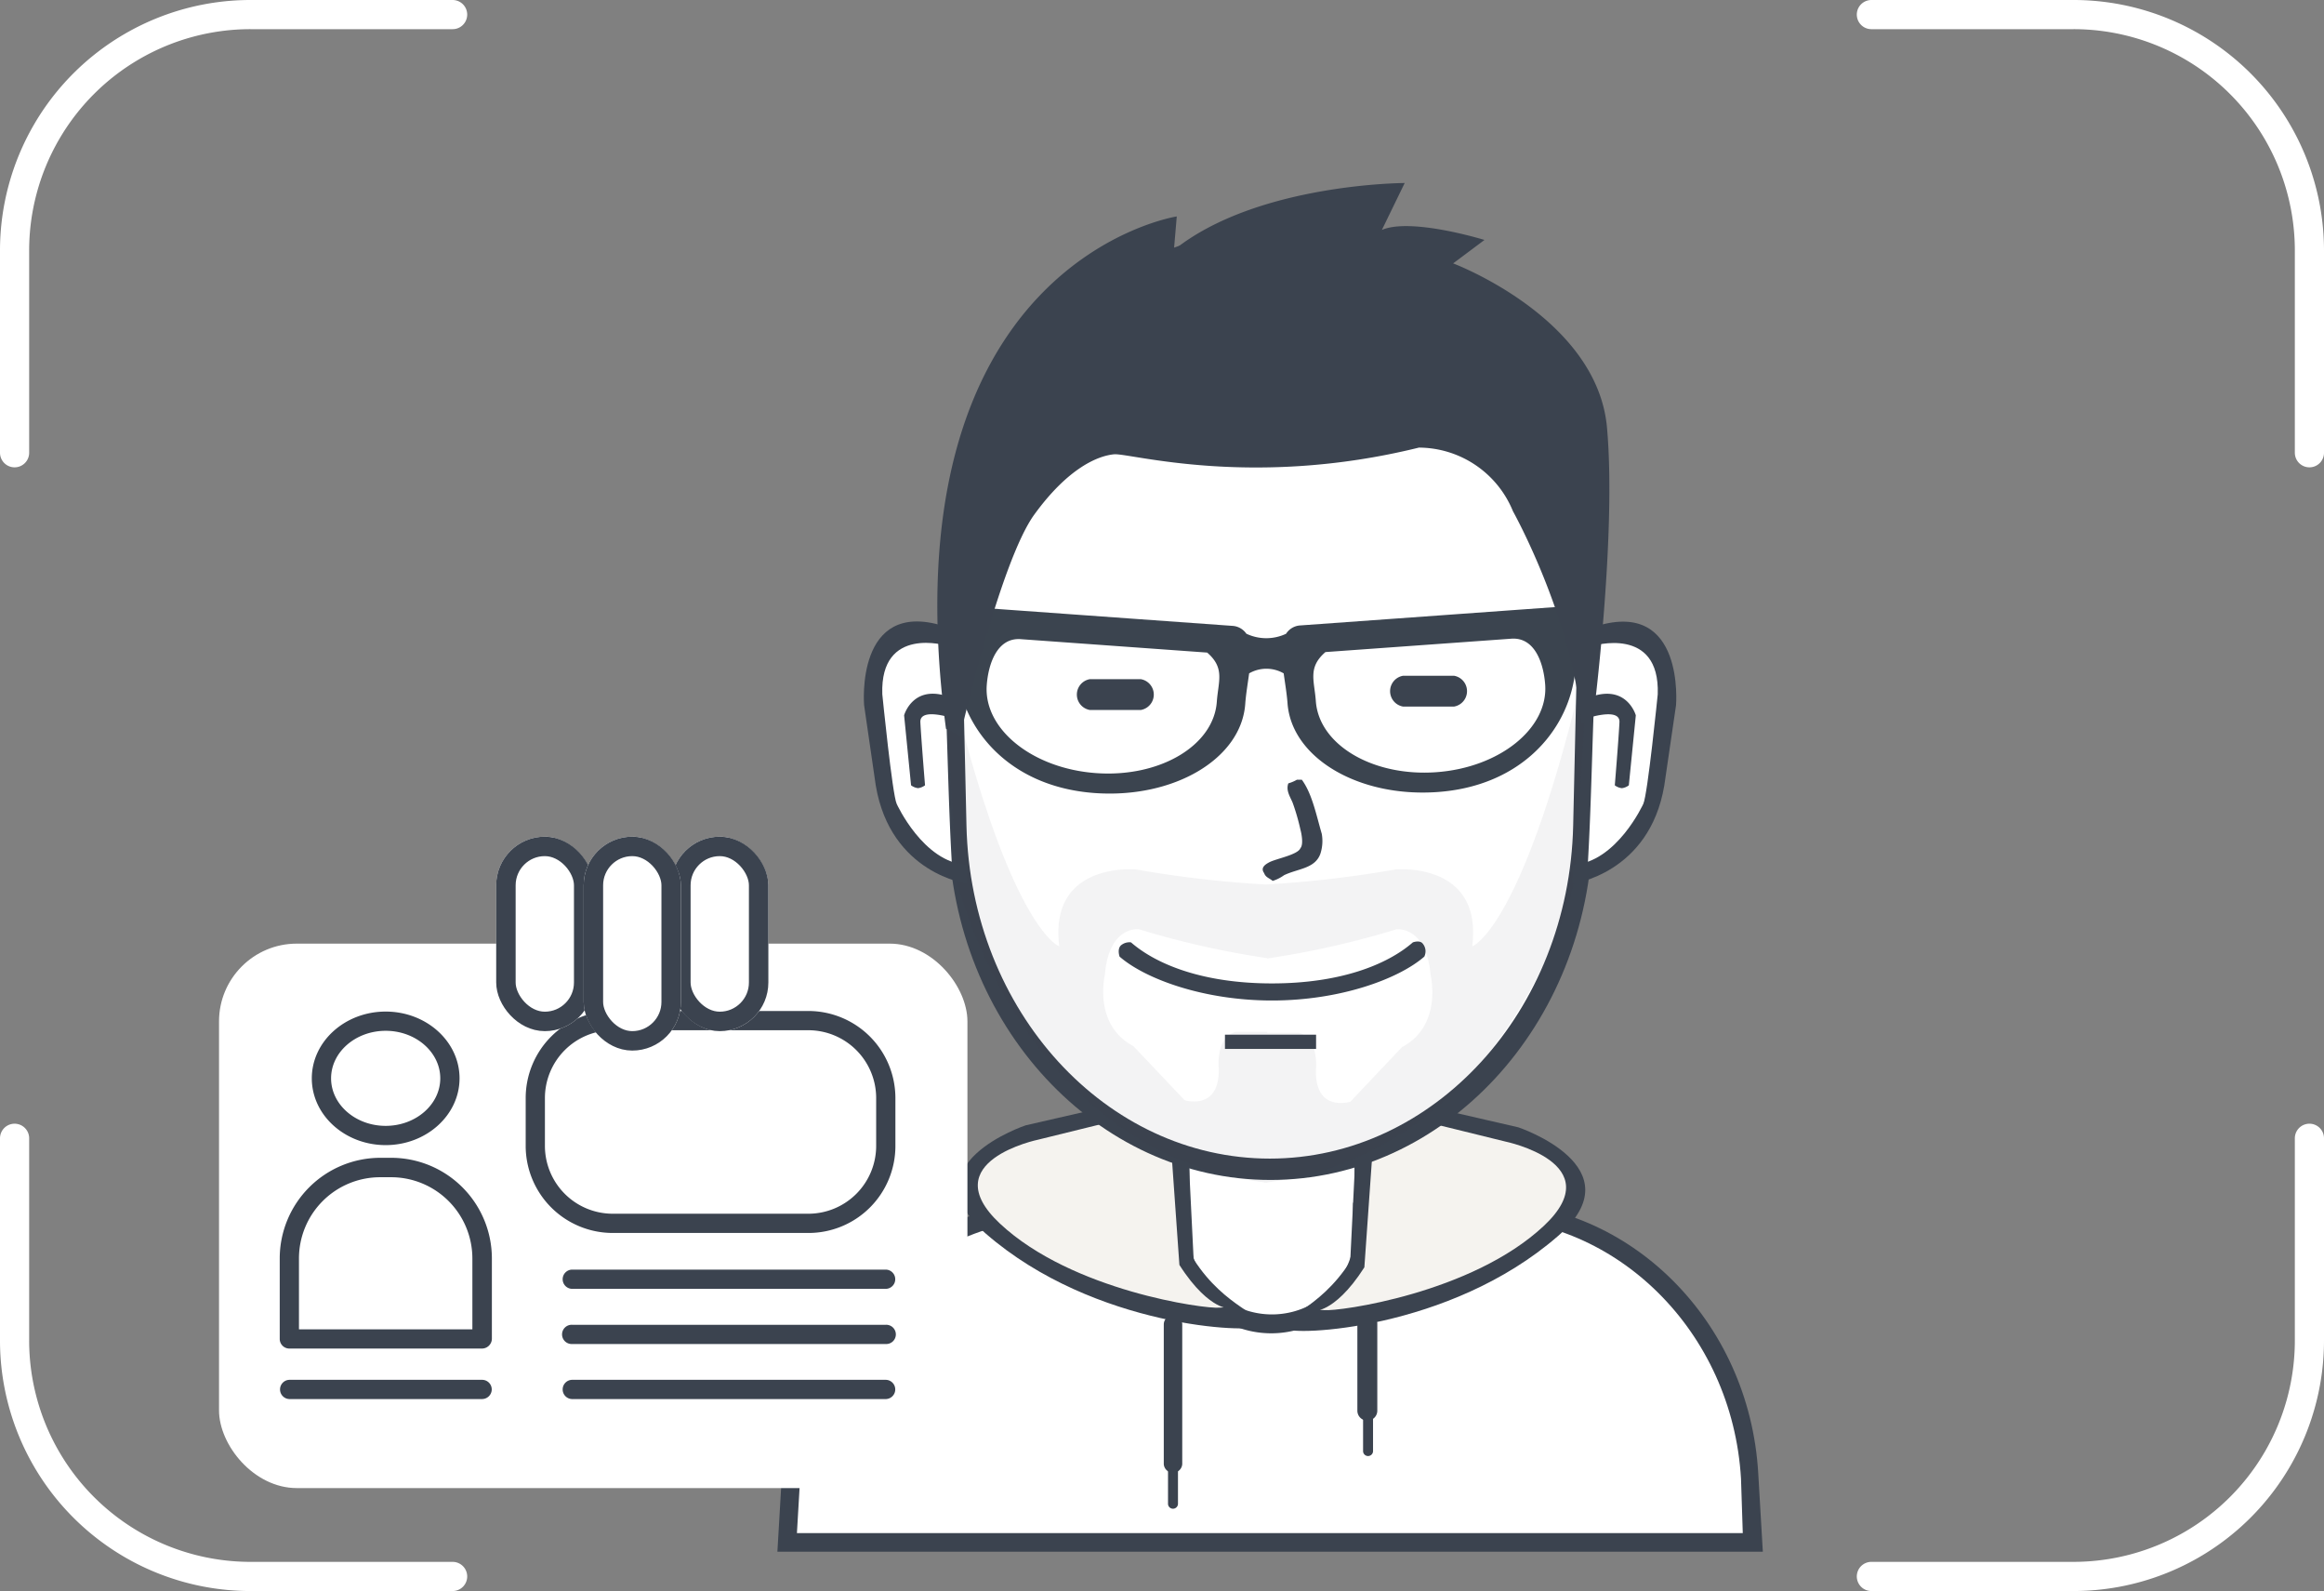 <svg xmlns="http://www.w3.org/2000/svg" width="239.104" height="163.646" viewBox="0 0 239.104 163.646">
  <rect x="0" y="0" width="239.104" height="163.646" fill="#808080" stroke="none"/>
  <g id="Group_1121" data-name="Group 1121" transform="translate(-148.948 -178.943)">
    <g id="_116a4241fd5e07700e497cdf87607544" data-name="116a4241fd5e07700e497cdf87607544" transform="translate(228.93 197.765)">
      <path id="body-bg-flat" d="M110.76,426.592s-3.537-31.007,26.931-34.466h13.038V386.12s9.171,3.939,18.458.439l.293,5.567h15.235s26.531,2.649,24.926,34.466Z" transform="translate(-109.808 -286.361)" fill="#fff"/>
      <path id="Rounded_Rectangle_13_copy" data-name="Rounded Rectangle 13 copy" d="M207.806,436.943H108.228l.473-8.079c.923-15.774,13.351-27.811,27.573-27.811H147.1v1.611h-9.96c-13.707,0-25.685,11.587-26.575,26.77l-.328,5.6h97.314l-.182-5.6c-.89-15.183-12.868-26.77-26.575-26.77H167.459v-1.611h14.109c14.222,0,26.65,12.038,27.573,27.811l.473,8.079Z" transform="translate(-108.228 -296.167)" fill="#3b434f"/>
      <path id="neck_copy_5" data-name="neck copy 5" d="M228.6,383.035v9.035a8.5,8.5,0,0,0,16.993,0v-8.848q.74-.225,1.465-.489v9.4a10.035,10.035,0,1,1-20.069,0v-9.677Q227.783,382.768,228.6,383.035Z" transform="translate(-186.213 -283.953)" fill="#3b434f"/>
      <path id="Rounded_Rectangle_14" data-name="Rounded Rectangle 14" d="M224.952,434.76a.952.952,0,0,1,.952.952v14.356a.952.952,0,0,1-1.9,0V435.712A.952.952,0,0,1,224.952,434.76Z" transform="translate(-184.251 -318.301)" fill="#3b434f"/>
      <path id="Rounded_Rectangle_15" data-name="Rounded Rectangle 15" d="M283.052,434.333a1.025,1.025,0,0,1,1.025,1.025v8.936a1.025,1.025,0,0,1-2.051,0v-8.936A1.025,1.025,0,0,1,283.052,434.333Z" transform="translate(-222.356 -318.021)" fill="#3b434f"/>
      <path id="Rounded_Rectangle_16" data-name="Rounded Rectangle 16" d="M225.793,479.133a.513.513,0,0,1,.513.513v3.662a.513.513,0,0,1-1.025,0v-3.662A.513.513,0,0,1,225.793,479.133Z" transform="translate(-185.092 -347.44)" fill="#3b434f"/>
      <path id="Rounded_Rectangle_16_copy" data-name="Rounded Rectangle 16 copy" d="M284.246,463.347a.513.513,0,0,1,.513.513v3.662a.513.513,0,0,1-1.025,0v-3.662A.513.513,0,0,1,284.246,463.347Z" transform="translate(-223.476 -337.073)" fill="#3b434f"/>
      <path id="Shape_1_copy" data-name="Shape 1 copy" d="M180.784,373.646l-9.278,2.13s-11.362,2.574-3.8,10.231,27,9.01,27,9.01-5.14-2.435-7.324-5.86l-.732-12.305Z" transform="translate(-145.579 -278.17)" fill="#f5f3ef"/>
      <path id="Shape_1_copy_2" data-name="Shape 1 copy 2" d="M193.319,394.6c-.576.729-16.764.228-27.979-9.522-8.121-7.059,4.1-11.133,4.1-11.133l8.936-2.051,7.764,3.955.586,11.866C190,392.839,194.246,393.426,193.319,394.6Zm-8.057-6.3-.879-12.452-4.688-2.637-8.936,2.2s-10.824,2.219-3.955,8.643c7.412,6.932,21.125,8.792,22.559,8.643C190.851,392.54,188.531,393.425,185.262,388.3Z" transform="translate(-143.902 -277.019)" fill="#3b434f" fill-rule="evenodd"/>
      <path id="Shape_1_copy_4" data-name="Shape 1 copy 4" d="M275.421,374.651l9.284,2.137s11.369,2.581,3.805,10.262-27.016,9.037-27.016,9.037,5.143-2.442,7.329-5.877l.733-12.342Z" transform="translate(-208.872 -278.83)" fill="#f5f3ef"/>
      <path id="Shape_1_copy_6" data-name="Shape 1 copy 6" d="M260.393,395.24c.576.731,16.774.228,28-9.55,8.126-7.08-4.1-11.167-4.1-11.167l-8.941-2.057-7.768,3.967-.586,11.9C263.719,393.475,259.466,394.064,260.393,395.24Zm8.062-6.318.879-12.489,4.69-2.645,8.941,2.2s10.83,2.226,3.958,8.669c-7.417,6.953-21.137,8.819-22.573,8.669C262.863,393.175,265.184,394.063,268.455,388.923Z" transform="translate(-208.064 -277.395)" fill="#3b434f" fill-rule="evenodd"/>
      <path id="_2_copy_5" data-name="2 copy 5" d="M194.723,116.467c18.223,0,32.607,17.03,32.14,37.491l-.5,21.747c-.441,19.277-14.6,34.514-31.642,34.514s-31.2-15.237-31.642-34.514l-.5-21.747C162.116,133.5,176.5,116.467,194.723,116.467Z" transform="translate(-143.914 -109.289)" fill="#fff"/>
      <path id="_2_line" data-name="2 line" d="M225.245,149.081l-.521,22.631c-.462,20.06-15.3,35.917-33.156,35.917s-32.694-15.856-33.156-35.917l-.521-22.631c-.49-21.293,14.582-39.015,33.677-39.015S225.735,127.788,225.245,149.081Zm-33.75-36.671c-17.974,0-32.161,16.9-31.7,37.2l.49,21.577c.435,19.126,14.4,34.245,31.21,34.245s30.775-15.118,31.21-34.245l.49-21.577C223.656,129.307,209.469,112.41,191.495,112.41Z" transform="translate(-140.832 -105.086)" fill="#3b434f" fill-rule="evenodd"/>
      <path id="_1_copy_4" data-name="1 copy 4" d="M224.226,234.653l-1.465,24.024s-6.506,27.731-31.642,31.015v.041l-.146-.02-.147.02v-.041c-25.135-3.284-31.642-31.015-31.642-31.015l-1.465-24.024c6.523,28.952,12.012,30.763,12.012,30.763-1.111-8.779,7.91-7.91,7.91-7.91a113.778,113.778,0,0,0,13.331,1.545,113.778,113.778,0,0,0,13.331-1.545s9.021-.869,7.91,7.91C212.214,265.416,217.7,263.606,224.226,234.653Zm-16.289,33.74c-.426-5.164-3.541-4.726-3.541-4.726a90.824,90.824,0,0,1-13.277,2.994v-.034a90.281,90.281,0,0,1-13.184-2.969s-3.092-.434-3.516,4.688c0,0-1.242,5.132,2.93,7.324l5.274,5.567s3.6,1.142,3.516-3.223c0,0-.367-3.255,1.758-3.809h3.223v.1h3.245c2.14.558,1.77,3.84,1.77,3.84-.089,4.4,3.541,3.249,3.541,3.249l5.311-5.613C209.188,273.568,207.937,268.394,207.937,268.394Z" transform="translate(-140.728 -186.898)" fill="#3b434f" fill-rule="evenodd" opacity="0.059"/>
      <path id="usta" d="M241.949,324.35c-2.663,2.312-8.677,4.512-15.674,4.512s-13.012-2.2-15.674-4.512c0,0-.272-.75.127-1.149a1.354,1.354,0,0,1,1.045-.319c2.66,2.314,7.5,4.222,14.5,4.222s11.843-1.908,14.5-4.222c0,0,.651-.242.967.074A1.237,1.237,0,0,1,241.949,324.35Z" transform="translate(-175.393 -244.777)" fill="#3b434f"/>
      <path id="_-" data-name="-" d="M242.347,350.707h9.375v1.465h-9.375Z" transform="translate(-196.299 -263.106)" fill="#3b434f"/>
      <path id="Shape_11_copy" data-name="Shape 11 copy" d="M143.935,231.948a3.554,3.554,0,0,0-1.031-.5,4.844,4.844,0,0,0-1.228-.214c-.119-.005-.241-.007-.366,0s-.253.012-.383.026a4.7,4.7,0,0,0-.8.155,4.3,4.3,0,0,0-2.834,2.627,8.81,8.81,0,0,0-.6,2.989q-.021.46-.012.968t.051,1.065c.056.743.157,1.553.308,2.436a18.109,18.109,0,0,0,.813,5.734c.9,3,3.051,6.681,7.027,7.733-.457-7.615-.472-15.373-.95-23.021Z" transform="translate(-126.913 -184.652)" fill="#fff"/>
      <path id="Shape_3" data-name="Shape 3" d="M142.708,229.42s-6.927-2.146-6.683,4.975c0,0,1.031,10.327,1.479,11.278,0,0,2.721,6.012,7.21,6.279h0l.054,1.938s-7.891-1.012-9.416-10.106l-1.2-8.262s-.934-10.933,8.127-8.153h0l.431,2.051" transform="translate(-125.232 -181.817)" fill="#3b434f"/>
      <path id="Shape_4" data-name="Shape 4" d="M148.353,257.971a1.494,1.494,0,0,1-.721.293,1.469,1.469,0,0,1-.716-.293l-.715-7.2s.986-3.548,5.172-1.673l.1,2.06s-3.672-1.3-3.6.319C147.949,253.034,148.353,257.971,148.353,257.971Z" transform="translate(-133.164 -196.021)" fill="#3b434f"/>
      <path id="Shape_11_copy_1" data-name="Shape 11 copy_1" d="M351.989,232a3.576,3.576,0,0,1,1.036-.495,4.889,4.889,0,0,1,1.234-.214c.119-.005.242-.007.368,0s.254.012.385.026a4.74,4.74,0,0,1,.8.155,4.309,4.309,0,0,1,2.846,2.625,8.765,8.765,0,0,1,.6,2.987q.021.46.012.967t-.051,1.064c-.056.742-.158,1.552-.31,2.434a18.009,18.009,0,0,1-.817,5.73c-.9,3-3.064,6.676-7.058,7.728.459-7.61.474-15.362.954-23.005Z" transform="translate(-267.671 -184.685)" fill="#fff"/>
      <path id="Shape_3_1" data-name="Shape 3_1" d="M344.882,229.471s6.958-2.145,6.713,4.972c0,0-1.036,10.32-1.486,11.271,0,0-2.732,6.008-7.242,6.275h0l-.055,1.937s7.926-1.011,9.457-10.1l1.208-8.256s.938-10.926-8.162-8.148h0l-.433,2.049" transform="translate(-261.021 -181.852)" fill="#3b434f"/>
      <path id="Shape_4_1" data-name="Shape 4_1" d="M353.179,258a1.5,1.5,0,0,0,.724.293,1.479,1.479,0,0,0,.719-.293l.718-7.2s-.991-3.545-5.195-1.672l-.1,2.059s3.688-1.3,3.612.319C353.585,253.069,353.179,258,353.179,258Z" transform="translate(-267.022 -196.047)" fill="#3b434f"/>
      <path id="new_vector_shape_done" d="M257.176,274.333h.513c1.06,1.44,1.491,3.652,2.051,5.567a4.237,4.237,0,0,1-.146,2.051c-.555,1.537-2.3,1.509-3.735,2.2a4.028,4.028,0,0,1-1.172.586c-.326-.287-.719-.343-.879-.806-.4-.545.114-.885.513-1.1.723-.388,2.955-.77,3.223-1.465.331-.376.111-1.507,0-1.9a22.3,22.3,0,0,0-.806-2.783c-.256-.609-.706-1.252-.439-1.978A3.848,3.848,0,0,0,257.176,274.333Z" transform="translate(-203.731 -212.954)" fill="#3b434f" fill-rule="evenodd"/>
      <path id="Rounded_Rectangle_9" data-name="Rounded Rectangle 9" d="M199.292,244.211h5.274a1.608,1.608,0,0,1,0,3.164h-5.274a1.608,1.608,0,0,1,0-3.164Z" transform="translate(-167.161 -193.174)" fill="#3b434f"/>
      <path id="Rounded_Rectangle_9_copy" data-name="Rounded Rectangle 9 copy" d="M293.158,243.187h5.274a1.608,1.608,0,0,1,0,3.164h-5.274a1.608,1.608,0,0,1,0-3.164Z" transform="translate(-228.8 -192.501)" fill="#3b434f"/>
      <path id="glasses" d="M222.774,224.259c-.2,1.693-.372,3.764-.738,5.616-1.094,5.537-5.853,10.668-13.977,11.252s-15.039-3.506-15.445-9.136c-.069-.955-.252-2.026-.394-3.067a3.55,3.55,0,0,0-3.555,0c-.143,1.065-.333,2.164-.4,3.142-.406,5.649-7.343,9.752-15.493,9.166s-12.923-5.734-14.021-11.29c-.367-1.858-.542-3.936-.741-5.634l-1.2-.086.168-2.338.292.021,7.412.533,6.257.45,6.268.451,9.763.7a1.87,1.87,0,0,1,1.409.805,4.778,4.778,0,0,0,4.085.007,1.854,1.854,0,0,1,1.438-.856l9.733-.7,6.249-.45,6.237-.449,7.389-.532.291-.021.168,2.33Zm-38.426,2.526-19.135-1.377c-2.5-.216-3.39,2.6-3.544,4.74-.325,4.519,4.71,8.564,11.246,9.034s12.1-2.812,12.424-7.331C185.494,229.708,186.194,228.384,184.348,226.785Zm34.775,3.3c-.154-2.136-1.038-4.939-3.533-4.724l-19.074,1.372c-1.84,1.594-1.142,2.913-.988,5.05.324,4.5,5.869,7.775,12.385,7.306S219.447,234.588,219.123,230.084Z" transform="translate(-140.13 -178.486)" fill="#3b444f" fill-rule="evenodd"/>
      <path id="Shape_7" data-name="Shape 7" d="M158.509,152.4s4.075-17.852,7.621-22.735,6.615-6.051,8.208-6.2,14.136,3.558,31.365-.689a10.5,10.5,0,0,1,9.673,6.545s6.072,10.862,7.035,21.7h1.173s2.485-19,1.466-30.313-15.829-16.879-15.829-16.879l3.224-2.411s-7.528-2.327-10.553-1.033l2.345-4.823s-15.193.03-23.744,6.889L180.787,99s-30.141,4.622-23.744,52.7Z" transform="translate(-139.698 -95.56)" fill="#3b434f"/>
    </g>
    <rect id="Rectangle_616" data-name="Rectangle 616" width="77" height="56" rx="8" transform="translate(171.482 276)" fill="#fff"/>
    <g id="fbe5e93ccaacf55a2561c3797f8d1abd" transform="translate(172.431 275.537)">
      <path id="Path_537" data-name="Path 537" d="M65.38,117.751H9.124A9.129,9.129,0,0,1,0,108.627v-38.5A9.129,9.129,0,0,1,9.124,61H65.38A9.129,9.129,0,0,1,74.5,70.124v38.5A9.129,9.129,0,0,1,65.38,117.751ZM9.124,62.979a7.148,7.148,0,0,0-7.145,7.145v38.5a7.148,7.148,0,0,0,7.145,7.145H65.38a7.148,7.148,0,0,0,7.145-7.145v-38.5a7.148,7.148,0,0,0-7.145-7.145Z" transform="translate(0 -61)" fill=""/>
      <path id="Path_538" data-name="Path 538" d="M47.3,125.595c-4.191,0-7.6-3.085-7.6-6.868s3.405-6.868,7.6-6.868,7.6,3.085,7.6,6.868S51.49,125.595,47.3,125.595Zm0-11.758c-3.1,0-5.617,2.2-5.617,4.889s2.517,4.889,5.617,4.889,5.617-2.2,5.617-4.889S50.4,113.837,47.3,113.837Zm9.91,32.683H37.39a.991.991,0,0,1-.99-.99v-8.28A10.359,10.359,0,0,1,46.746,126.9h1.135a10.359,10.359,0,0,1,10.346,10.346v8.28A1.025,1.025,0,0,1,57.209,146.52Zm-18.83-1.979h17.84v-7.29a8.362,8.362,0,0,0-8.353-8.353H46.732a8.353,8.353,0,0,0-8.353,8.353v7.29Zm52.415-9.91H70.654a8.961,8.961,0,0,1-8.949-8.949v-4.933a8.961,8.961,0,0,1,8.949-8.949H90.794a8.961,8.961,0,0,1,8.949,8.949v4.933a8.943,8.943,0,0,1-8.949,8.949ZM70.654,113.779a6.98,6.98,0,0,0-6.97,6.97v4.933a6.98,6.98,0,0,0,6.97,6.97H90.794a6.98,6.98,0,0,0,6.97-6.97v-4.933a6.98,6.98,0,0,0-6.97-6.97Zm28.114,26.6h-32.3a.99.99,0,0,1,0-1.979h32.3a.99.99,0,0,1,0,1.979Zm0,5.675h-32.3a.99.99,0,1,1,0-1.979h32.3a.99.99,0,1,1,0,1.979Zm0,5.661h-32.3a.99.99,0,0,1,0-1.979h32.3a.99.99,0,0,1,0,1.979Zm-41.559,0H37.39a.99.99,0,0,1,0-1.979H57.223a.991.991,0,0,1,.99.99A1,1,0,0,1,57.209,151.715Z" transform="translate(-31.103 -104.408)" fill="#3b434f"/>
    </g>
    <g id="Group_1101" data-name="Group 1101" transform="translate(-617.288 103.153)">
      <g id="Rectangle_620" data-name="Rectangle 620" transform="translate(817.288 161.847)" fill="#fff" stroke="#3b434f" stroke-width="2">
        <rect width="10" height="20" rx="5" stroke="none"/>
        <rect x="1" y="1" width="8" height="18" rx="4" fill="none"/>
      </g>
      <g id="Rectangle_622" data-name="Rectangle 622" transform="translate(835.288 161.847)" fill="#fff" stroke="#3b434f" stroke-width="2">
        <rect width="10" height="20" rx="5" stroke="none"/>
        <rect x="1" y="1" width="8" height="18" rx="4" fill="none"/>
      </g>
      <g id="Rectangle_621" data-name="Rectangle 621" transform="translate(826.288 161.847)" fill="#fff" stroke="#3b434f" stroke-width="2">
        <rect width="10" height="22" rx="5" stroke="none"/>
        <rect x="1" y="1" width="8" height="20" rx="4" fill="none"/>
      </g>
    </g>
    <g id="Group_1162" data-name="Group 1162" transform="translate(150.448 180.443)">
      <g id="Group_1130" data-name="Group 1130" transform="translate(191.037 0)">
        <g id="Group_1124" data-name="Group 1124" transform="translate(0 0)">
          <path id="Path_567" data-name="Path 567" d="M45.067,45.567V24.777A24.275,24.275,0,0,0,20.79.5H0" transform="translate(0 -0.5)" fill="none" stroke="white" stroke-linecap="round" stroke-miterlimit="10" stroke-width="3"/>
        </g>
      </g>
      <g id="Group_1131" data-name="Group 1131" transform="translate(45.067 160.646) rotate(180)">
        <g id="Group_1124-2" data-name="Group 1124" transform="translate(0 0)">
          <path id="Path_567-2" data-name="Path 567" d="M45.067,45.067V24.277A24.275,24.275,0,0,0,20.79,0H0" fill="none" stroke="white" stroke-linecap="round" stroke-miterlimit="10" stroke-width="3"/>
        </g>
      </g>
      <g id="Group_1132" data-name="Group 1132" transform="translate(0 45.067) rotate(-90)">
        <g id="Group_1124-3" data-name="Group 1124" transform="translate(0 0)">
          <path id="Path_567-3" data-name="Path 567" d="M45.067,45.067V24.277A24.275,24.275,0,0,0,20.79,0H0" fill="none" stroke="white" stroke-linecap="round" stroke-miterlimit="10" stroke-width="3"/>
        </g>
      </g>
      <g id="Group_1133" data-name="Group 1133" transform="translate(236.104 115.578) rotate(90)">
        <g id="Group_1124-4" data-name="Group 1124" transform="translate(0 0)">
          <path id="Path_567-4" data-name="Path 567" d="M45.067,45.067V24.277A24.275,24.275,0,0,0,20.79,0H0" fill="none" stroke="white" stroke-linecap="round" stroke-miterlimit="10" stroke-width="3"/>
        </g>
      </g>
    </g>
  </g>
</svg>
